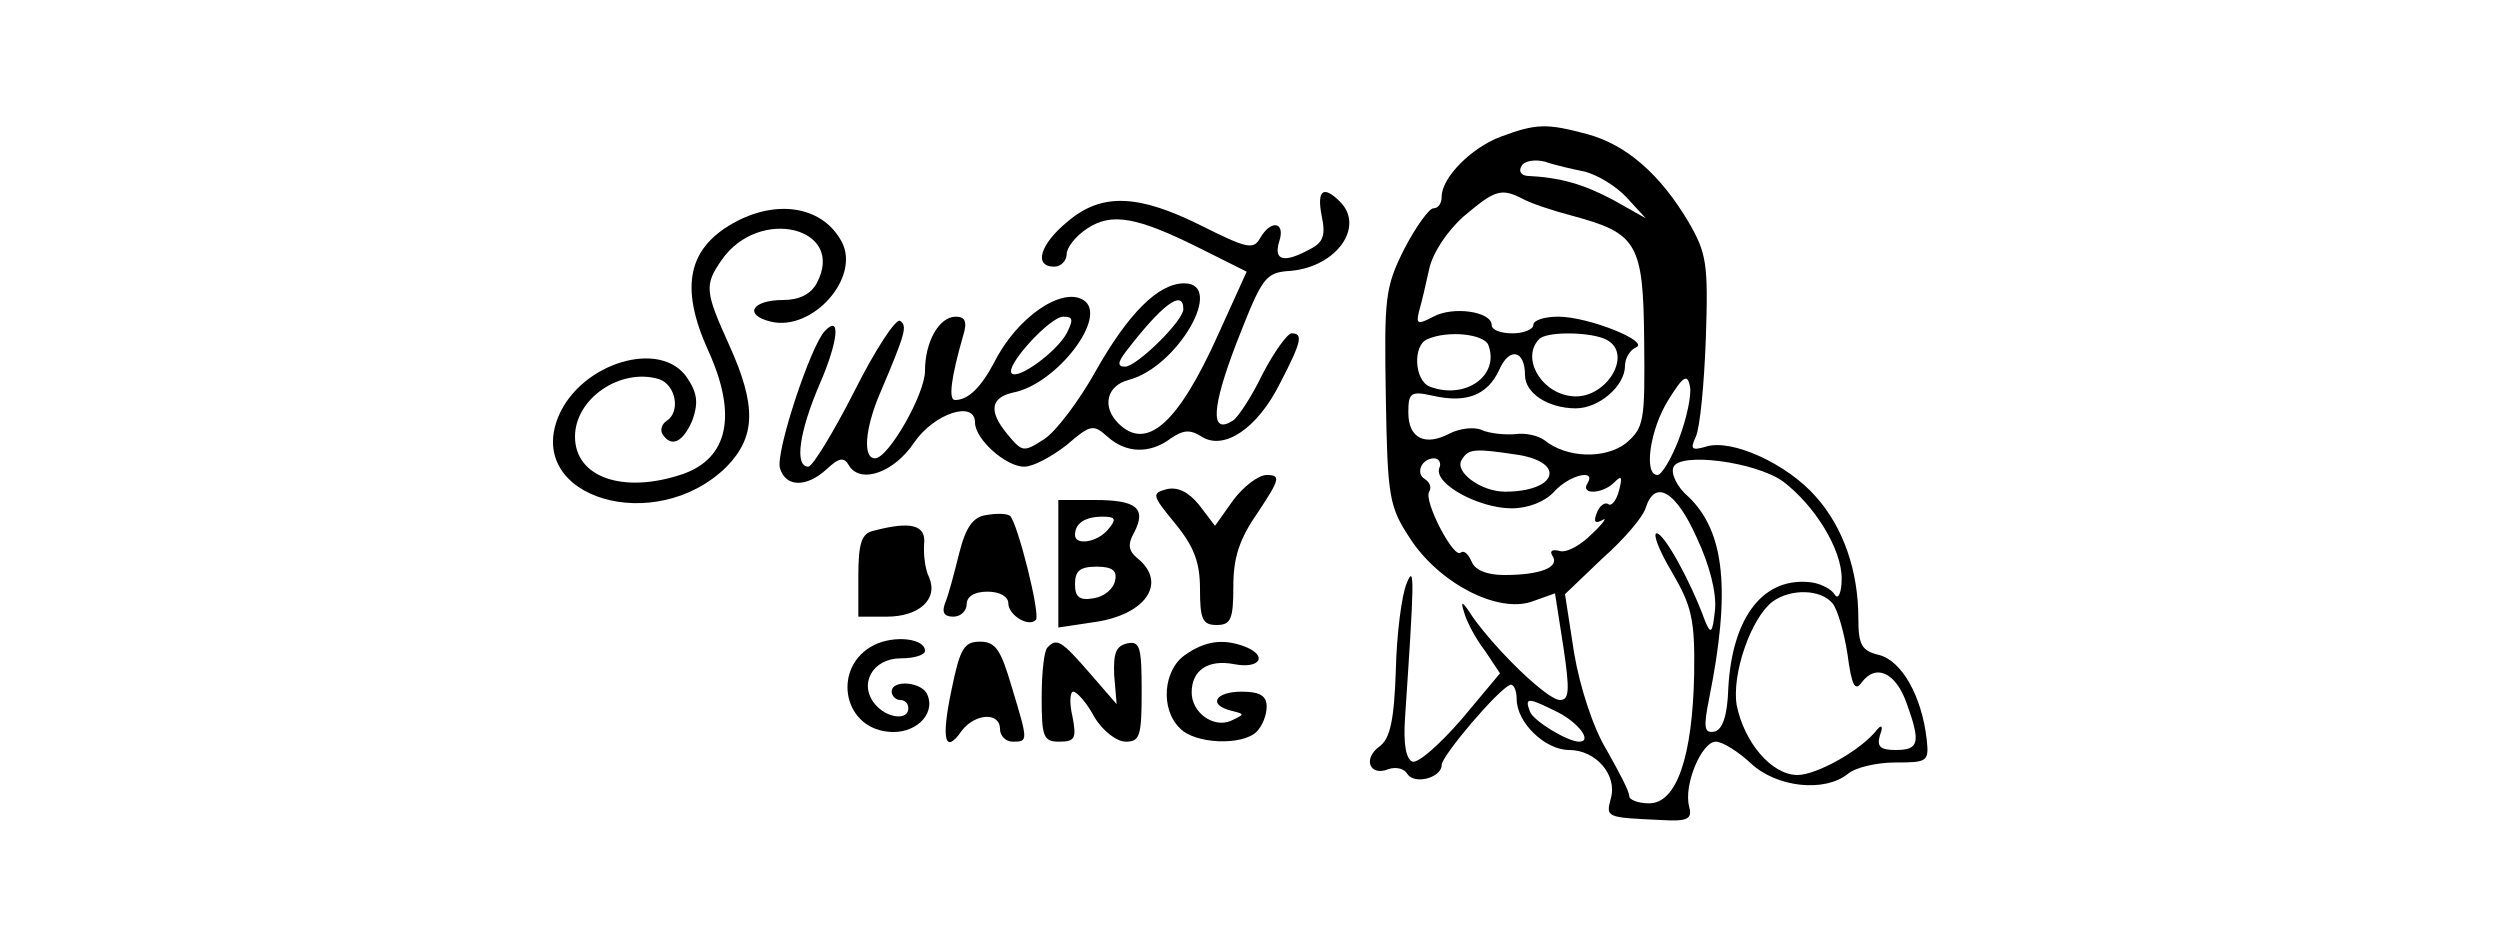 <?xml version="1.0" standalone="no"?>
<!DOCTYPE svg PUBLIC "-//W3C//DTD SVG 20010904//EN"
 "http://www.w3.org/TR/2001/REC-SVG-20010904/DTD/svg10.dtd">
<svg version="1.0" xmlns="http://www.w3.org/2000/svg"
 width="300pt" height="114pt" viewBox="0 0 300 114"
 preserveAspectRatio="xMidYMid meet">
<g transform="translate(0,114) scale(0.1,-0.1)"
fill="#000000" stroke="none">
<path d="M1801 976 c-35 -13 -71 -49 -71 -72 0 -8 -4 -14 -10 -14 -5 0 -21
-22 -35 -49 -23 -46 -24 -58 -22 -178 2 -120 4 -131 29 -169 35 -54 105 -90
146 -76 l28 10 10 -64 c8 -53 7 -64 -4 -64 -15 0 -76 59 -105 100 -12 19 -15
20 -10 5 3 -11 14 -32 25 -46 l18 -27 -46 -55 c-26 -30 -52 -53 -59 -51 -8 3
-11 22 -9 52 11 164 12 187 2 162 -6 -14 -12 -61 -13 -104 -2 -61 -7 -83 -20
-92 -20 -15 -11 -36 11 -27 9 3 19 1 23 -6 9 -13 41 -4 41 11 0 11 68 91 82
96 4 2 8 -6 8 -17 0 -28 34 -61 63 -61 32 0 58 -30 50 -58 -6 -23 -6 -23 60
-26 32 -2 38 1 34 16 -7 26 15 78 32 78 8 0 27 -12 42 -26 31 -29 88 -35 116
-13 9 8 35 14 57 14 39 0 41 1 38 28 -6 52 -30 94 -57 101 -21 5 -25 12 -25
44 0 57 -18 109 -51 146 -34 39 -101 70 -132 60 -17 -5 -19 -3 -12 12 5 11 10
63 12 118 3 90 1 102 -21 140 -34 57 -74 92 -121 105 -49 13 -61 13 -104 -3z
m101 -42 c15 -4 37 -17 50 -31 l23 -25 -39 22 c-36 19 -63 27 -104 29 -7 1
-10 6 -6 12 3 6 16 8 28 5 11 -4 33 -9 48 -12z m-74 -33 c9 -5 36 -14 59 -20
78 -21 85 -33 86 -150 1 -97 0 -104 -22 -123 -25 -19 -71 -18 -98 4 -7 5 -22
9 -35 7 -13 -1 -31 1 -40 5 -9 4 -26 2 -38 -4 -30 -16 -50 -6 -50 25 0 24 3
26 30 20 40 -9 65 1 79 31 12 28 31 24 31 -6 0 -22 28 -40 61 -40 28 0 59 27
59 51 0 9 6 19 13 22 18 7 -57 37 -93 37 -16 0 -30 -4 -30 -10 0 -5 -11 -10
-25 -10 -14 0 -25 4 -25 10 0 16 -46 23 -70 10 -19 -10 -21 -9 -17 7 3 10 8
32 12 50 4 19 21 45 41 63 38 32 45 35 72 21z m-42 -175 c14 -37 -28 -66 -70
-50 -19 7 -21 50 -3 57 25 11 68 6 73 -7z m138 8 c40 -15 3 -77 -41 -69 -36 6
-57 47 -36 68 8 9 56 9 77 1z m91 -120 c-9 -24 -21 -44 -26 -44 -17 0 -9 55
13 90 18 29 23 32 26 16 2 -10 -4 -38 -13 -62z m-192 -20 c57 -10 44 -44 -17
-44 -29 0 -61 24 -52 38 8 14 16 14 69 6z m-96 -16 c-6 -19 48 -48 87 -48 20
0 40 8 51 20 18 20 51 28 40 10 -9 -14 18 -13 32 1 9 9 10 7 6 -9 -3 -12 -9
-20 -13 -17 -4 3 -11 -2 -14 -11 -4 -10 -2 -13 7 -8 6 4 1 -4 -13 -17 -14 -14
-31 -23 -39 -20 -8 2 -12 0 -8 -6 9 -14 -15 -23 -58 -23 -21 0 -35 6 -39 16
-4 9 -9 14 -13 11 -8 -9 -45 62 -38 73 3 5 1 11 -5 15 -12 7 -4 25 11 25 6 0
9 -6 6 -12z m413 -16 c38 -29 70 -81 70 -116 0 -17 -4 -26 -8 -20 -4 7 -16 13
-27 15 -58 8 -96 -40 -101 -126 -1 -34 -7 -51 -17 -53 -12 -2 -13 5 -6 40 26
129 19 200 -25 242 -13 11 -21 27 -18 35 6 19 99 7 132 -17z m-104 -67 c16
-34 24 -67 22 -87 -3 -28 -5 -30 -12 -13 -17 47 -49 105 -58 105 -5 0 3 -21
18 -46 24 -41 28 -57 27 -123 -2 -99 -21 -155 -54 -155 -13 0 -24 4 -24 9 0 6
-13 30 -27 55 -16 26 -32 75 -39 116 l-11 71 45 43 c26 23 49 50 52 61 11 34
36 20 61 -36z m163 -79 c6 -7 14 -35 18 -61 5 -38 9 -45 17 -34 17 23 41 12
54 -25 17 -47 15 -56 -13 -56 -19 0 -23 4 -19 18 4 10 2 13 -3 7 -19 -25 -73
-55 -96 -55 -31 0 -64 39 -73 84 -6 37 17 104 43 124 22 16 58 15 72 -2z
m-329 -131 c25 -13 41 -35 25 -35 -14 0 -55 25 -59 36 -7 18 -2 17 34 -1z"/>
<path d="M1586 881 c5 -23 2 -32 -14 -40 -31 -17 -44 -14 -37 9 8 24 -10 27
-23 4 -8 -14 -16 -12 -70 15 -76 38 -120 40 -161 5 -33 -27 -41 -54 -16 -54 8
0 15 7 15 15 0 8 11 22 25 31 29 19 59 14 135 -24 l56 -28 -34 -75 c-48 -107
-86 -141 -120 -107 -20 20 -14 45 12 52 59 15 117 116 67 116 -31 0 -67 -36
-106 -105 -20 -36 -48 -73 -62 -82 -25 -16 -26 -16 -45 7 -22 27 -19 43 8 49
52 10 115 92 84 111 -26 16 -80 -21 -107 -75 -16 -30 -31 -45 -47 -45 -8 0 -5
26 10 78 5 16 2 22 -9 22 -20 0 -37 -30 -37 -65 0 -28 -44 -105 -60 -105 -15
0 -12 36 6 78 31 73 33 81 24 87 -5 3 -30 -35 -55 -85 -25 -49 -50 -90 -55
-90 -17 0 -11 42 14 100 22 51 25 83 6 63 -17 -17 -60 -147 -54 -165 7 -23 32
-23 56 -1 15 14 21 15 27 4 14 -22 54 -8 78 28 24 35 73 51 73 24 0 -20 37
-53 59 -53 11 0 33 12 51 26 29 25 32 25 49 10 22 -20 51 -21 76 -2 15 10 23
11 37 2 27 -17 67 10 94 64 26 50 28 60 14 60 -5 0 -21 -22 -35 -49 -13 -27
-30 -53 -36 -56 -27 -17 -25 16 5 94 31 79 34 84 65 86 55 5 89 53 59 83 -20
20 -28 14 -22 -17z m-166 -112 c0 -14 -56 -69 -70 -69 -9 0 -9 5 1 18 43 56
69 76 69 51z m-140 -29 c-12 -22 -58 -56 -66 -48 -8 9 46 68 62 68 12 0 12 -4
4 -20z"/>
<path d="M885 875 c-60 -31 -70 -79 -35 -156 35 -77 24 -129 -31 -148 -71 -24
-129 -4 -129 45 0 46 55 83 101 69 20 -7 26 -39 9 -50 -6 -4 -8 -11 -5 -16 11
-17 25 -9 36 17 7 20 6 32 -6 50 -31 48 -128 19 -155 -46 -40 -98 117 -144
202 -60 35 36 36 73 3 146 -29 64 -30 72 -9 102 45 65 150 39 114 -28 -7 -13
-21 -20 -40 -20 -38 0 -48 -18 -15 -26 50 -12 108 53 85 96 -22 41 -74 51
-125 25z"/>
<path d="M1480 540 l-22 -31 -19 25 c-13 16 -26 22 -39 19 -18 -5 -18 -7 10
-41 23 -28 30 -47 30 -79 0 -36 3 -43 20 -43 17 0 20 7 20 46 0 35 7 57 30 90
26 39 27 44 10 44 -10 0 -28 -14 -40 -30z"/>
<path d="M1270 464 l0 -77 40 6 c64 8 92 47 55 77 -11 9 -12 17 -4 31 15 29 3
39 -47 39 l-44 0 0 -76z m60 41 c-13 -16 -40 -20 -40 -7 0 14 12 22 33 22 16
0 17 -3 7 -15z m8 -62 c-2 -10 -13 -19 -26 -21 -17 -3 -22 2 -22 17 0 16 6 21
26 21 19 0 25 -5 22 -17z"/>
<path d="M1184 522 c-16 -2 -25 -14 -33 -46 -6 -24 -13 -51 -17 -60 -4 -11 -1
-16 10 -16 9 0 16 7 16 15 0 9 9 15 25 15 15 0 25 -6 25 -14 0 -14 24 -29 33
-20 6 6 -22 117 -31 125 -4 3 -17 3 -28 1z"/>
<path d="M1048 503 c-14 -3 -18 -15 -18 -54 l0 -49 34 0 c39 0 62 21 51 47 -5
10 -7 28 -6 41 2 22 -16 27 -61 15z"/>
<path d="M1049 366 c-50 -25 -39 -98 16 -104 32 -4 58 20 48 44 -6 16 -43 19
-43 4 0 -5 5 -10 10 -10 6 0 10 -4 10 -10 0 -15 -26 -12 -40 5 -20 24 -3 55
31 55 16 0 29 4 29 9 0 15 -37 19 -61 7z"/>
<path d="M1142 313 c-13 -61 -8 -79 12 -50 16 21 46 23 46 2 0 -8 7 -15 15
-15 19 0 19 0 -1 66 -13 44 -19 54 -38 54 -19 0 -24 -8 -34 -57z"/>
<path d="M1257 363 c-4 -3 -7 -30 -7 -60 0 -47 2 -53 21 -53 19 0 21 4 16 30
-4 17 -3 30 1 30 4 0 16 -13 25 -30 10 -17 27 -30 38 -30 17 0 19 7 19 61 0
52 -2 60 -17 57 -14 -3 -17 -12 -16 -38 l3 -35 -33 38 c-33 38 -39 42 -50 30z"/>
<path d="M1422 354 c-26 -18 -30 -65 -6 -88 18 -19 75 -21 92 -4 7 7 12 20 12
30 0 13 -8 18 -30 18 -32 0 -41 -16 -12 -23 16 -4 16 -4 -1 -12 -21 -9 -47 10
-47 34 0 27 20 40 51 34 31 -6 41 10 13 21 -26 10 -48 7 -72 -10z"/>
</g>
</svg>
